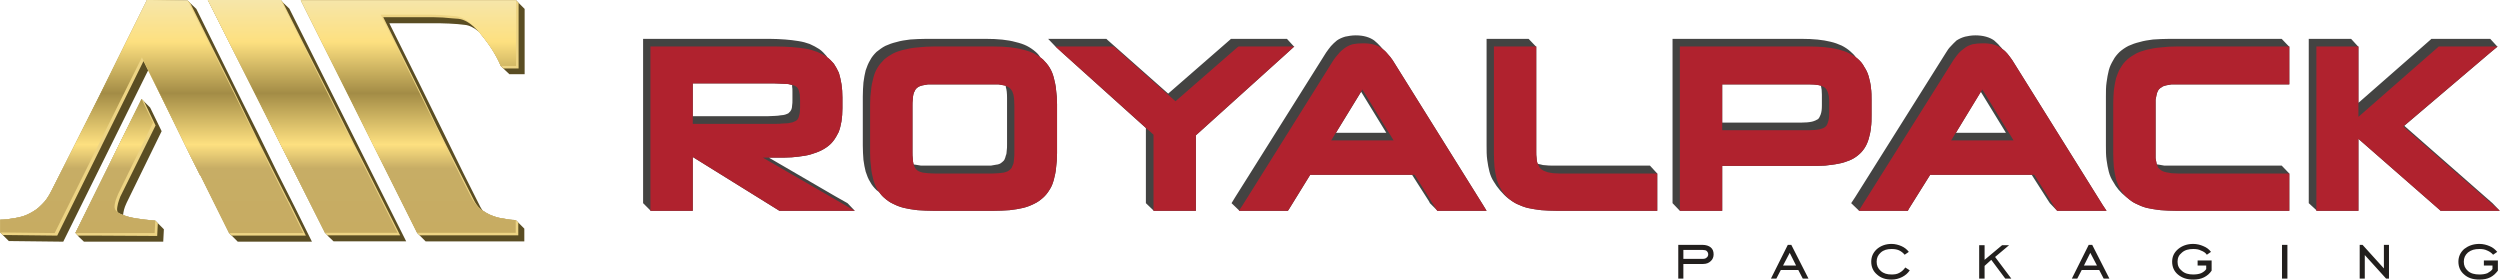 <?xml version="1.0" encoding="UTF-8"?>
<!DOCTYPE svg PUBLIC "-//W3C//DTD SVG 1.1//EN" "http://www.w3.org/Graphics/SVG/1.1/DTD/svg11.dtd">
<!-- Creator: CorelDRAW Home & Student X7 -->
<svg xmlns="http://www.w3.org/2000/svg" xml:space="preserve" width="123.099mm" height="13.766mm" version="1.1" style="shape-rendering:geometricPrecision; text-rendering:geometricPrecision; image-rendering:optimizeQuality; fill-rule:evenodd; clip-rule:evenodd"
viewBox="0 0 7850 878"
 xmlns:xlink="http://www.w3.org/1999/xlink">
 <defs>
  <style type="text/css">
   <![CDATA[
    .fil0 {fill:#434342;fill-rule:nonzero}
    .fil3 {fill:#EDD484;fill-rule:nonzero}
    .fil1 {fill:#B0222E;fill-rule:nonzero}
    .fil2 {fill:#5A4D23;fill-rule:nonzero}
    .fil5 {fill:#221F1D;fill-rule:nonzero}
    .fil4 {fill:url(#id0)}
   ]]>
  </style>
  <linearGradient id="id0" gradientUnits="userSpaceOnUse" x1="810.006" y1="732.442" x2="810.006" y2="0">
   <stop offset="0" style="stop-opacity:1; stop-color:#C7AC62"/>
   <stop offset="0.278" style="stop-opacity:1; stop-color:#C7AD65"/>
   <stop offset="0.38" style="stop-opacity:1; stop-color:#FDE080"/>
   <stop offset="0.6" style="stop-opacity:1; stop-color:#A38C46"/>
   <stop offset="0.82" style="stop-opacity:1; stop-color:#FDE080"/>
   <stop offset="1" style="stop-opacity:1; stop-color:#F6E6A9"/>
  </linearGradient>
 </defs>
 <g id="Warstwa_x0020_1">
  <path class="fil0" d="M2042 661l-23 -23 0 -12 0 -492 0 -12 12 0 385 0c17,0 34,1 49,2 15,1 29,3 42,5 13,2 24,5 35,9l0 0c11,5 21,10 30,16l0 0c9,6 16,14 23,22 1,1 1,3 2,4 8,6 15,13 21,20 6,9 11,18 16,29l0 0c3,11 6,22 8,35 2,13 3,27 3,42l0 34c0,15 -1,28 -3,41 -2,12 -5,24 -9,34 -5,10 -10,19 -17,28 -6,8 -14,15 -23,21 -9,6 -19,11 -30,15 -11,4 -23,8 -36,10 -13,2 -26,4 -41,5 -15,1 -31,1 -48,1l-24 0 208 121 39 22 22 23 1 1 -44 0 -189 0 -4 0 -3 -2 -269 -167 0 157 0 12 -12 0 -109 0 -12 0 0 -1zm445 -394c-4,-1 -7,-2 -12,-3 -6,0 -12,-1 -19,-1 -7,0 -15,-1 -24,-1l-257 0 0 103 234 0c9,0 17,-1 24,-1 6,0 13,-1 19,-2l0 0c5,0 9,-1 13,-2 4,-1 7,-3 10,-4l0 0c2,-2 4,-4 6,-6 1,-2 3,-4 4,-7l0 0c1,-3 2,-7 2,-12 1,-5 1,-10 1,-17l0 -26c0,-6 0,-12 -1,-16 0,-2 0,-4 0,-5zm445 395c-18,0 -35,-1 -51,-2 -16,-2 -30,-4 -42,-7 -13,-3 -25,-8 -35,-13 -11,-5 -20,-12 -28,-19 -6,-5 -11,-11 -16,-18 -3,-2 -5,-4 -8,-6 -8,-8 -15,-16 -20,-26 -6,-9 -10,-20 -14,-32 -3,-11 -5,-23 -7,-37 -1,-14 -2,-29 -2,-45l0 -154c0,-16 1,-31 2,-44 2,-14 4,-27 7,-38 4,-12 8,-22 14,-32 5,-10 12,-18 20,-26 9,-7 18,-14 28,-19 11,-5 22,-9 35,-12l0 0c13,-4 27,-6 43,-8 15,-1 32,-2 50,-2l187 0c38,0 69,3 94,10l0 0c13,3 25,7 35,12 10,5 20,12 28,19 6,5 11,11 15,18 3,2 6,4 8,6 8,8 15,16 21,26 6,10 10,20 13,32 3,12 6,24 7,38 2,14 3,28 3,44l0 154c0,16 -1,31 -3,45 -1,14 -4,26 -7,38 -3,11 -7,22 -13,31l0 0c-6,10 -13,19 -21,26 -8,7 -17,14 -28,19 -10,5 -22,10 -35,13l0 0c-12,3 -26,5 -42,7 -16,1 -33,2 -51,2l-187 0zm226 -393c-2,0 -4,-1 -6,-1 -5,-1 -10,-2 -17,-3l0 0c-6,0 -13,0 -21,0l-177 0c-9,0 -16,0 -23,0 -7,1 -12,2 -17,3 -4,1 -8,2 -12,4 -3,2 -5,3 -8,6l0 0c-2,2 -4,5 -5,8l0 0c-2,3 -3,6 -4,10 -1,5 -2,10 -2,16l0 0c-1,6 -1,13 -1,20l0 145c0,8 0,15 1,21l0 0c0,6 1,12 2,16l0 2c2,1 4,1 5,1 5,1 11,2 18,3 6,0 14,0 22,0l178 0c8,0 15,0 21,0 6,-1 12,-2 17,-3 4,0 8,-2 11,-3 3,-2 6,-4 8,-6 3,-2 5,-5 6,-7l0 0c2,-4 3,-8 4,-12 2,-4 3,-10 3,-16 1,-5 1,-12 1,-20l0 -145c0,-15 -1,-26 -4,-35l0 0c0,-1 0,-2 0,-4zm440 133l-261 -235 -23 -21 0 0 -23 -24 31 0 147 0 5 0 3 3 191 169 194 -169 3 -3 5 0 140 0 31 0 22 24 1 0 0 1 0 0 -1 0 -22 20 -286 258 0 225 0 12 -12 0 -110 0 -11 0 0 -1 -24 -23 0 -12 0 -224zm836 147l-320 0 -66 107 -4 6 -6 0 -126 0 -22 0 1 -1 0 0 -24 -23 11 -18 286 -455c5,-7 10,-14 15,-20 6,-7 12,-12 19,-18 7,-5 16,-9 26,-12 10,-2 21,-4 33,-4 25,0 44,6 58,16 7,6 13,11 19,18 3,3 5,6 8,9 5,4 10,9 15,15 6,6 11,13 16,20l284 455 11 18 -21 0 -127 0 -7 0 -1 -2 -22 -22 -3 -6 -53 -83zm-160 -261l-79 129 158 0 -79 -129zm616 374c-18,0 -35,-1 -50,-2 -16,-2 -30,-4 -43,-7 -12,-3 -24,-8 -35,-13 -9,-5 -17,-10 -25,-16 -18,-14 -37,-37 -46,-53l0 0c-6,-9 -11,-20 -14,-32 -3,-11 -5,-23 -7,-37l0 0c-2,-14 -2,-29 -2,-45l0 -323 0 -12 12 0 108 0 12 0 23 24 1 0 0 12 0 319c0,7 0,13 1,19l0 0c0,5 1,10 2,14 0,2 1,3 1,4 3,1 6,2 8,2 6,2 12,3 18,3 6,1 14,1 22,1l293 0 12 0 23 25 0 0 0 11 0 94 0 12 -12 0 -302 0zm518 -141l0 129 0 12 -11 0 -110 0 -12 0 0 0 0 0 -23 -24 0 -12 0 -492 0 -12 12 0 394 0c36,0 66,3 90,9 13,3 24,7 35,12l0 0c10,5 19,11 27,18 7,6 13,12 18,19 2,2 4,3 6,5 8,7 15,15 20,25l0 0c6,9 11,19 14,30l0 0c3,11 6,23 7,35 2,13 2,27 2,42l0 42c0,16 0,29 -2,42 -1,13 -4,24 -7,35 -3,10 -7,20 -13,29 -6,9 -12,16 -21,23 -7,6 -17,12 -27,16 -10,4 -22,8 -34,10 -13,3 -27,4 -42,6 -15,1 -32,1 -50,1l-273 0zm310 -252c-10,-3 -23,-4 -40,-4l-270 0 0 120 248 0c14,0 25,-1 34,-3 8,-2 14,-5 19,-8 3,-3 6,-8 8,-14 3,-8 4,-17 4,-29l0 -34c0,-11 -1,-20 -3,-28zm662 280l-319 0 -67 107 -3 6 -7 0 -126 0 -21 0 0 -1 -24 -23 12 -18 286 -455c4,-7 9,-14 15,-20 6,-7 12,-12 18,-18 8,-5 16,-9 27,-12 9,-2 20,-4 32,-4 25,0 45,6 59,16 6,6 13,11 18,18 3,3 6,6 8,9 6,4 11,9 16,15 5,6 10,13 15,20l284 455 12 18 -22 0 -127 0 -6 0 -2 -2 -21 -22 -4 -6 -53 -83zm-160 -261l-78 129 157 0 -79 -129zm615 374c-18,0 -35,-1 -50,-2 -16,-2 -30,-4 -43,-7 -12,-3 -24,-8 -34,-13 -11,-5 -20,-12 -28,-19 -2,-1 -4,-3 -5,-4 -16,-12 -30,-29 -39,-46 -6,-9 -11,-20 -14,-32 -3,-11 -5,-23 -7,-37 -2,-14 -2,-29 -2,-45l0 -154c0,-16 0,-31 2,-44 2,-14 4,-27 7,-38 3,-12 8,-22 14,-32 5,-10 12,-18 20,-26 8,-7 18,-14 28,-19 11,-5 22,-9 35,-12l0 0c13,-4 27,-6 42,-8 16,-1 33,-2 51,-2l341 0 12 0 23 24 1 0 0 12 0 95 0 12 -12 0 -337 0c-8,0 -15,0 -21,0 -7,1 -12,2 -17,3l0 0c-5,1 -9,3 -12,4l0 1c-3,1 -6,3 -8,5 -3,3 -5,5 -6,8l0 0c-2,4 -3,7 -4,12l0 0c-1,4 -2,10 -3,15 0,6 0,12 0,20l0 144c0,8 0,14 0,20 1,6 2,11 3,16l0 0c0,1 0,2 1,3 2,0 3,1 6,1 4,1 10,2 17,3 7,0 14,0 22,0l335 0 12 0 24 25 0 2 0 9 0 94 0 12 -12 0 -342 0zm826 -3l-255 -223 0 214 0 12 -12 0 -109 0 -11 0 0 -2 -24 -22 0 -12 0 -492 0 -12 12 0 109 0 12 0 22 24 1 0 0 12 0 165 226 -198 3 -3 4 0 148 0 33 0 22 24 1 0 -1 1 1 0 -2 1 -23 19 -268 228 253 222 24 21 23 24 0 0 -31 0 -151 0 -4 0 -3 -3z"/>
  <path class="fil1" d="M2444 660l-269 -167 0 157 0 12 -12 0 -109 0 -12 0 0 -12 0 -492 0 -12 12 0 385 0c18,0 34,1 49,2 15,1 29,3 42,5 13,2 25,6 36,10l0 0c10,4 20,9 29,15l0 0c9,6 16,14 23,22 6,9 11,18 16,29l0 0c3,11 6,22 8,35 2,13 3,27 3,42l0 34c0,15 -1,28 -3,41 -2,12 -5,24 -9,34 -5,10 -10,19 -17,28 -6,8 -14,15 -23,21 -9,6 -19,11 -30,15 -11,4 -23,8 -36,10 -13,2 -26,4 -41,5 -15,1 -31,1 -48,1l-43 0 251 145 38 22 -44 0 -189 0 -4 0 -3 -2zm68 -348c0,-6 -1,-12 -1,-16 -1,-5 -2,-9 -3,-12l0 0c-1,-3 -2,-5 -4,-8 -1,-2 -3,-3 -6,-5 -2,-1 -5,-3 -9,-4 -4,-1 -8,-2 -14,-3 -6,0 -12,-1 -19,-1 -7,0 -15,-1 -24,-1l-257 0 0 127 257 0c9,0 17,0 24,-1 7,0 13,-1 19,-1l0 0c5,-1 10,-2 14,-3 3,-1 7,-3 9,-4l0 0c3,-2 5,-3 6,-5 2,-2 3,-5 4,-8l0 0c1,-3 2,-7 3,-12 0,-4 1,-10 1,-16l0 -27zm420 350c-18,0 -35,-1 -51,-2 -16,-2 -30,-4 -42,-7 -13,-3 -25,-8 -35,-13 -11,-5 -20,-12 -28,-19 -8,-7 -15,-16 -21,-25 -6,-10 -10,-21 -13,-32 -3,-12 -6,-24 -7,-38 -2,-14 -3,-29 -3,-45l0 -154c0,-16 1,-30 3,-44 1,-14 4,-26 7,-38 3,-12 7,-22 13,-32 6,-10 13,-18 21,-26 8,-7 17,-13 28,-19 10,-5 22,-9 35,-12l0 0c12,-3 26,-6 42,-7 16,-2 33,-3 51,-3l187 0c37,0 68,3 93,10l0 0c13,3 25,7 35,12 11,6 20,12 28,19 8,8 15,16 21,26 6,10 10,20 13,32 3,12 6,24 7,38 2,14 3,28 3,44l0 154c0,16 -1,31 -3,45 -1,14 -4,26 -7,38 -3,11 -7,22 -13,31l0 0c-6,10 -13,19 -21,26 -8,7 -17,14 -28,19 -10,5 -22,10 -35,13l0 0c-12,3 -26,5 -42,7 -16,1 -33,2 -51,2l-187 0zm253 -330c0,-14 -1,-26 -3,-35l0 0c-1,-4 -3,-8 -4,-11 -2,-3 -4,-6 -6,-8l0 0c-3,-3 -5,-4 -9,-6 -3,-2 -7,-3 -11,-4 -5,-1 -10,-2 -17,-3l0 0c-6,0 -13,0 -21,0l-177 0c-9,0 -16,0 -23,0 -7,1 -12,2 -17,3 -4,1 -8,2 -12,4 -3,2 -5,3 -8,6l0 0c-2,2 -4,5 -5,8l0 0c-2,3 -3,6 -4,10 -1,5 -2,10 -2,16l0 0c-1,6 -1,13 -1,20l0 145c0,8 0,15 1,21l0 0c0,6 1,12 2,16 1,4 2,8 4,11 1,3 3,5 5,7 2,3 5,4 8,6 3,1 7,3 12,4 5,1 11,1 17,2 7,0 14,1 23,1l177 0c8,0 15,-1 21,-1 6,-1 12,-1 17,-2 5,-1 8,-3 12,-4 3,-2 5,-3 8,-6 2,-2 4,-4 6,-7l-1 0c2,-4 4,-7 5,-11 1,-5 2,-10 2,-16 1,-6 1,-13 1,-21l0 -145zm437 318l0 -227 -285 -256 -23 -21 31 0 148 0 4 0 4 3 190 169 194 -169 4 -3 4 0 140 0 31 0 -23 21 -286 258 0 225 0 12 -12 0 -110 0 -11 0 0 -12zm820 -101l-328 0 -66 107 -4 6 -6 0 -126 0 -22 0 12 -18 285 -455c5,-7 10,-14 16,-20 5,-7 12,-12 18,-17 8,-6 16,-10 26,-13 10,-2 21,-3 33,-3 25,0 45,5 59,16 6,5 13,10 18,17 6,6 11,13 16,20l284 455 11 18 -21 0 -127 0 -7 0 -3 -5 -68 -108zm-262 -108l196 0 -98 -160 -98 160zm710 221c-18,0 -35,-1 -50,-2 -16,-2 -30,-4 -43,-7 -12,-3 -24,-8 -35,-13 -10,-5 -20,-12 -27,-19l0 0c-9,-7 -15,-16 -21,-25l0 -1c-6,-9 -10,-20 -14,-31 -3,-12 -5,-24 -7,-38l0 0c-1,-14 -2,-29 -2,-45l0 -323 0 -12 12 0 109 0 12 0 0 12 0 319c0,7 0,13 1,19l0 0c0,5 1,10 2,14 1,4 3,8 5,11l0 0c1,3 3,6 6,9 5,5 13,8 22,11 5,1 11,2 17,3 7,0 14,1 23,1l292 0 12 0 0 11 0 94 0 12 -12 0 -302 0zm518 -141l0 129 0 12 -11 0 -110 0 -12 0 0 -12 0 -492 0 -12 12 0 394 0c36,0 66,3 91,9 12,3 24,7 34,12l0 0c10,5 20,11 28,18 8,7 15,15 20,25l0 0c6,9 11,19 14,30l0 0c3,11 6,23 7,35 2,13 2,27 2,42l0 42c0,16 0,29 -2,42 -1,13 -4,24 -7,35 -3,10 -7,20 -13,29 -6,9 -12,16 -21,23 -7,6 -17,12 -27,16 -10,4 -22,8 -34,10 -13,3 -27,4 -42,6 -15,1 -32,1 -50,1l-273 0zm336 -200c0,-12 -1,-22 -4,-30 -2,-6 -5,-12 -9,-15l0 0c-9,-8 -26,-11 -53,-11l-270 0 0 144 271 0c14,0 26,-1 35,-3 8,-2 14,-4 18,-8 4,-3 6,-7 8,-14 3,-7 4,-17 4,-29l0 -34zm644 228l-327 0 -67 107 -3 6 -7 0 -126 0 -21 0 11 -18 286 -455c5,-7 10,-14 15,-20 6,-7 12,-12 19,-17 7,-6 16,-10 26,-13 10,-2 21,-3 33,-3 25,0 44,5 58,16 7,5 13,10 19,17 5,6 10,13 15,20l284 455 12 18 -22 0 -127 0 -6 0 -4 -5 -68 -108zm-261 -108l196 0 -98 -160 -98 160zm708 221c-18,0 -35,-1 -50,-2 -16,-2 -30,-4 -43,-7 -12,-3 -24,-8 -34,-13 -11,-5 -20,-12 -28,-19 -9,-7 -15,-16 -21,-25 -6,-10 -10,-21 -14,-32 -3,-12 -5,-24 -7,-38 -1,-14 -2,-29 -2,-45l0 -154c0,-16 1,-30 2,-44 2,-14 4,-26 7,-38 4,-12 8,-22 14,-32 6,-10 12,-18 21,-26 8,-7 17,-13 28,-19 10,-5 22,-9 34,-12l0 0c13,-3 27,-6 43,-7 15,-2 32,-3 50,-3l342 0 12 0 0 12 0 95 0 12 -12 0 -337 0c-8,0 -15,0 -21,0 -7,1 -12,2 -17,3l0 0c-5,1 -9,3 -12,4l0 1c-3,1 -6,3 -8,5 -3,3 -5,5 -6,8l0 0c-2,4 -3,7 -4,12l0 0c-1,4 -2,10 -3,15 0,6 0,12 0,20l0 144c0,8 0,14 0,20 1,6 2,11 3,16l0 0c1,4 2,7 4,11 1,3 3,5 6,7 4,5 11,8 20,10 5,1 11,2 17,3 7,0 14,1 22,1l336 0 12 0 0 11 0 94 0 12 -12 0 -342 0zm826 -3l-255 -223 0 214 0 12 -12 0 -109 0 -11 0 0 -12 0 -492 0 -12 11 0 109 0 12 0 0 12 0 209 249 -218 3 -3 5 0 148 0 32 0 -25 21 -271 230 279 244 24 21 -31 0 -151 0 -4 0 -3 -3z"/>
  <path class="fil2" d="M979 759l-233 0 -19 -19 0 0 0 0 -8 -8 0 0 0 0 -90 -181 -1 0 -30 -60 -25 -51 -108 -220 -267 539 -171 -2 -19 -19 0 0 0 0 -8 -8 0 0 0 0 0 -40c14,0 29,-2 46,-5 18,-3 31,-7 41,-12 17,-8 32,-18 43,-30 12,-11 22,-26 30,-42 102,-200 201,-399 301,-601l128 2 0 0 8 8 0 0 19 18 144 291c18,35 33,67 48,96 46,95 85,173 117,235l2 4 52 105zm-593 -83l2 0c19,8 53,13 99,17l0 0 0 0 8 8 0 0 0 0 19 19 -2 39 -175 0 0 0 -74 0 -19 -18 1 -1 -1 0 -7 -8 0 0 -1 0 208 -421 0 0 8 8 0 0 19 19 36 74 -110 225c-4,9 -7,16 -8,21 -2,8 -3,14 -3,18zm266 -676l226 0 3 0 7 8 0 0 20 19 367 731 -228 0 -19 -18 0 -1 -8 -8 0 0 0 0 0 0 -2 -4 -366 -727zm657 730l-365 -729 219 0 9 0 448 0 0 0 0 0 8 8 0 0 0 0 19 19 0 205 -48 0 -19 -18 0 0 0 0 -8 -8 0 0 0 0c-13,-31 -33,-64 -62,-99 -2,-3 -4,-6 -6,-8 -16,-13 -31,-21 -46,-22 -13,-2 -29,-3 -49,-4 -19,-1 -36,-1 -50,-1l-30 0 -107 0c71,142 127,255 169,341 46,95 85,173 117,236 2,4 5,8 7,11 7,5 14,9 22,13 12,5 25,10 41,12 15,3 28,5 41,5l0 0 0 0 0 0 0 0 8 8 0 0 19 19 0 40 -310 0 -19 -19 0 0 -8 -8 0 -1z"/>
  <path class="fil3" d="M960 740l-233 0 -8 -8 0 0 0 0 -90 -181 -1 0 -30 -60 -25 -51 -123 -248 -271 548 -171 -2 -8 -8 0 0 0 0 0 -40c14,0 29,-2 46,-5 18,-3 31,-7 41,-12 17,-8 32,-18 43,-30 12,-11 22,-26 30,-42 102,-200 201,-399 301,-601l128 2 0 0 8 8 144 290c18,36 33,68 47,96 47,95 86,174 118,236l2 3 52 105zm-591 -73c5,3 11,6 19,9 19,8 53,13 99,17l0 0 0 0 8 8 -2 40 -176 -1 0 0 -73 0 -7 -8 0 0 -1 0 208 -421 0 0 8 8 36 75 -111 224c-3,9 -6,16 -7,21 -2,9 -3,15 -3,18 0,3 1,7 2,10zm283 -667l226 0 3 0 7 8 368 731 -228 0 -8 -8 0 0 0 0 0 0 -2 -4 -366 -727zm657 730l-365 -729 219 0 9 0 448 0 0 0 0 0 8 8 0 206 -48 0 -8 -8 0 0 0 0c-13,-31 -33,-64 -62,-99 -4,-5 -8,-10 -12,-14l0 0 0 0c-21,-21 -40,-33 -59,-35 -13,-1 -29,-2 -49,-4 -19,-1 -36,-1 -50,-1l-30 0 -107 0c70,142 127,256 168,342 47,94 86,173 118,235 4,8 9,14 14,21 8,8 20,15 34,22 12,5 25,10 41,12 15,3 28,5 41,5l0 0 0 0 0 0 0 0 8 8 0 40 -310 0 -8 -8 0 -1z"/>
  <path class="fil4" d="M0 690l0 40 171 2 274 -552 128 260 25 51 30 60 1 0 90 181 233 0 -52 -105 -2 -3c-32,-63 -71,-141 -117,-236 -14,-29 -30,-61 -47,-96l-145 -290 -128 -2c-100,202 -199,401 -301,601 -8,16 -18,31 -30,42 -11,12 -26,22 -43,30 -10,5 -23,9 -41,12 -17,3 -32,5 -46,5zm370 -80c-4,9 -6,16 -8,21 -2,8 -3,14 -3,18 0,11 9,20 29,27 19,8 53,13 99,17l-2 39 -175 0 0 0 -74 0 208 -421 36 74 -110 225zm282 -610l229 0 367 731 -228 0 -368 -731zm967 731l-310 0 -365 -730 219 0 9 0 448 0 0 206 -48 0c-13,-31 -33,-64 -62,-99 -28,-35 -54,-54 -78,-57 -14,-1 -30,-3 -50,-4 -19,-1 -36,-1 -50,-1l-29 0 -108 0c71,142 127,256 169,341 46,95 85,174 117,236 6,10 12,19 21,27 8,9 20,17 35,24 12,5 25,10 41,12 15,3 29,5 41,5l0 40z"/>
  <path class="fil5" d="M5286 813l60 0c6,0 10,-1 13,-4 3,-2 5,-6 5,-10 0,-5 -2,-8 -5,-11 -2,-2 -7,-3 -12,-3l-61 0 0 28zm0 16l0 46 -16 0 0 -106 76 0c11,0 20,3 26,8 6,5 9,12 9,22 0,8 -3,16 -9,21 -6,6 -14,9 -24,9l-62 0zm313 5l41 0 -20 -40 -21 40zm-38 41l53 -106 11 0 54 106 -18 0 -14 -27 -55 0 -14 27 -17 0zm436 -26c-6,9 -14,16 -24,21 -10,5 -21,8 -33,8 -19,0 -34,-5 -46,-16 -12,-10 -18,-24 -18,-40 0,-16 6,-29 18,-40 12,-10 27,-16 46,-16 11,0 22,3 31,7 9,4 17,10 23,18l-13 9c-5,-6 -10,-10 -18,-14 -7,-3 -15,-4 -23,-4 -14,0 -25,3 -34,11 -9,8 -13,17 -13,29 0,12 4,21 13,29 9,8 20,11 34,11 9,0 17,-1 24,-5 8,-4 14,-10 19,-17l14 9zm218 26l0 -105 17 0 0 46 55 -46 22 0 -44 37 51 68 -19 0 -44 -59 -21 19 0 40 -17 0zm329 -41l41 0 -21 -40 -20 40zm-38 41l53 -106 11 0 54 106 -18 0 -14 -27 -55 0 -14 27 -17 0zm395 -41l0 -16 44 0 0 32c-6,9 -14,16 -24,21 -10,5 -21,7 -34,7 -19,0 -35,-5 -48,-16 -12,-10 -18,-24 -18,-40 0,-16 6,-29 19,-40 12,-10 28,-16 47,-16 12,0 23,3 32,7 10,4 18,10 24,18l-13 9c-4,-6 -10,-10 -18,-13 -7,-4 -16,-5 -25,-5 -14,0 -26,3 -35,11 -10,8 -14,17 -14,29 0,12 4,21 14,29 9,8 21,11 35,11 9,0 17,-1 25,-4 8,-4 13,-8 16,-13l0 -11 -27 0zm265 41l0 -106 17 0 0 106 -17 0zm244 0l0 -106 9 0 67 74 0 -74 16 0 0 106 -9 0 -67 -74 0 74 -16 0zm390 -41l0 -16 44 0 0 32c-7,9 -14,16 -24,21 -10,5 -21,7 -34,7 -20,0 -36,-5 -48,-16 -12,-10 -18,-24 -18,-40 0,-16 6,-29 18,-40 13,-10 28,-16 48,-16 12,0 23,3 32,7 10,4 17,10 24,18l-13 9c-5,-6 -11,-10 -18,-13 -8,-4 -16,-5 -25,-5 -15,0 -26,3 -36,11 -9,8 -13,17 -13,29 0,12 4,21 13,29 9,8 21,11 36,11 9,0 17,-1 25,-4 7,-4 13,-8 16,-13l0 -11 -27 0z"/>
 </g>
</svg>
